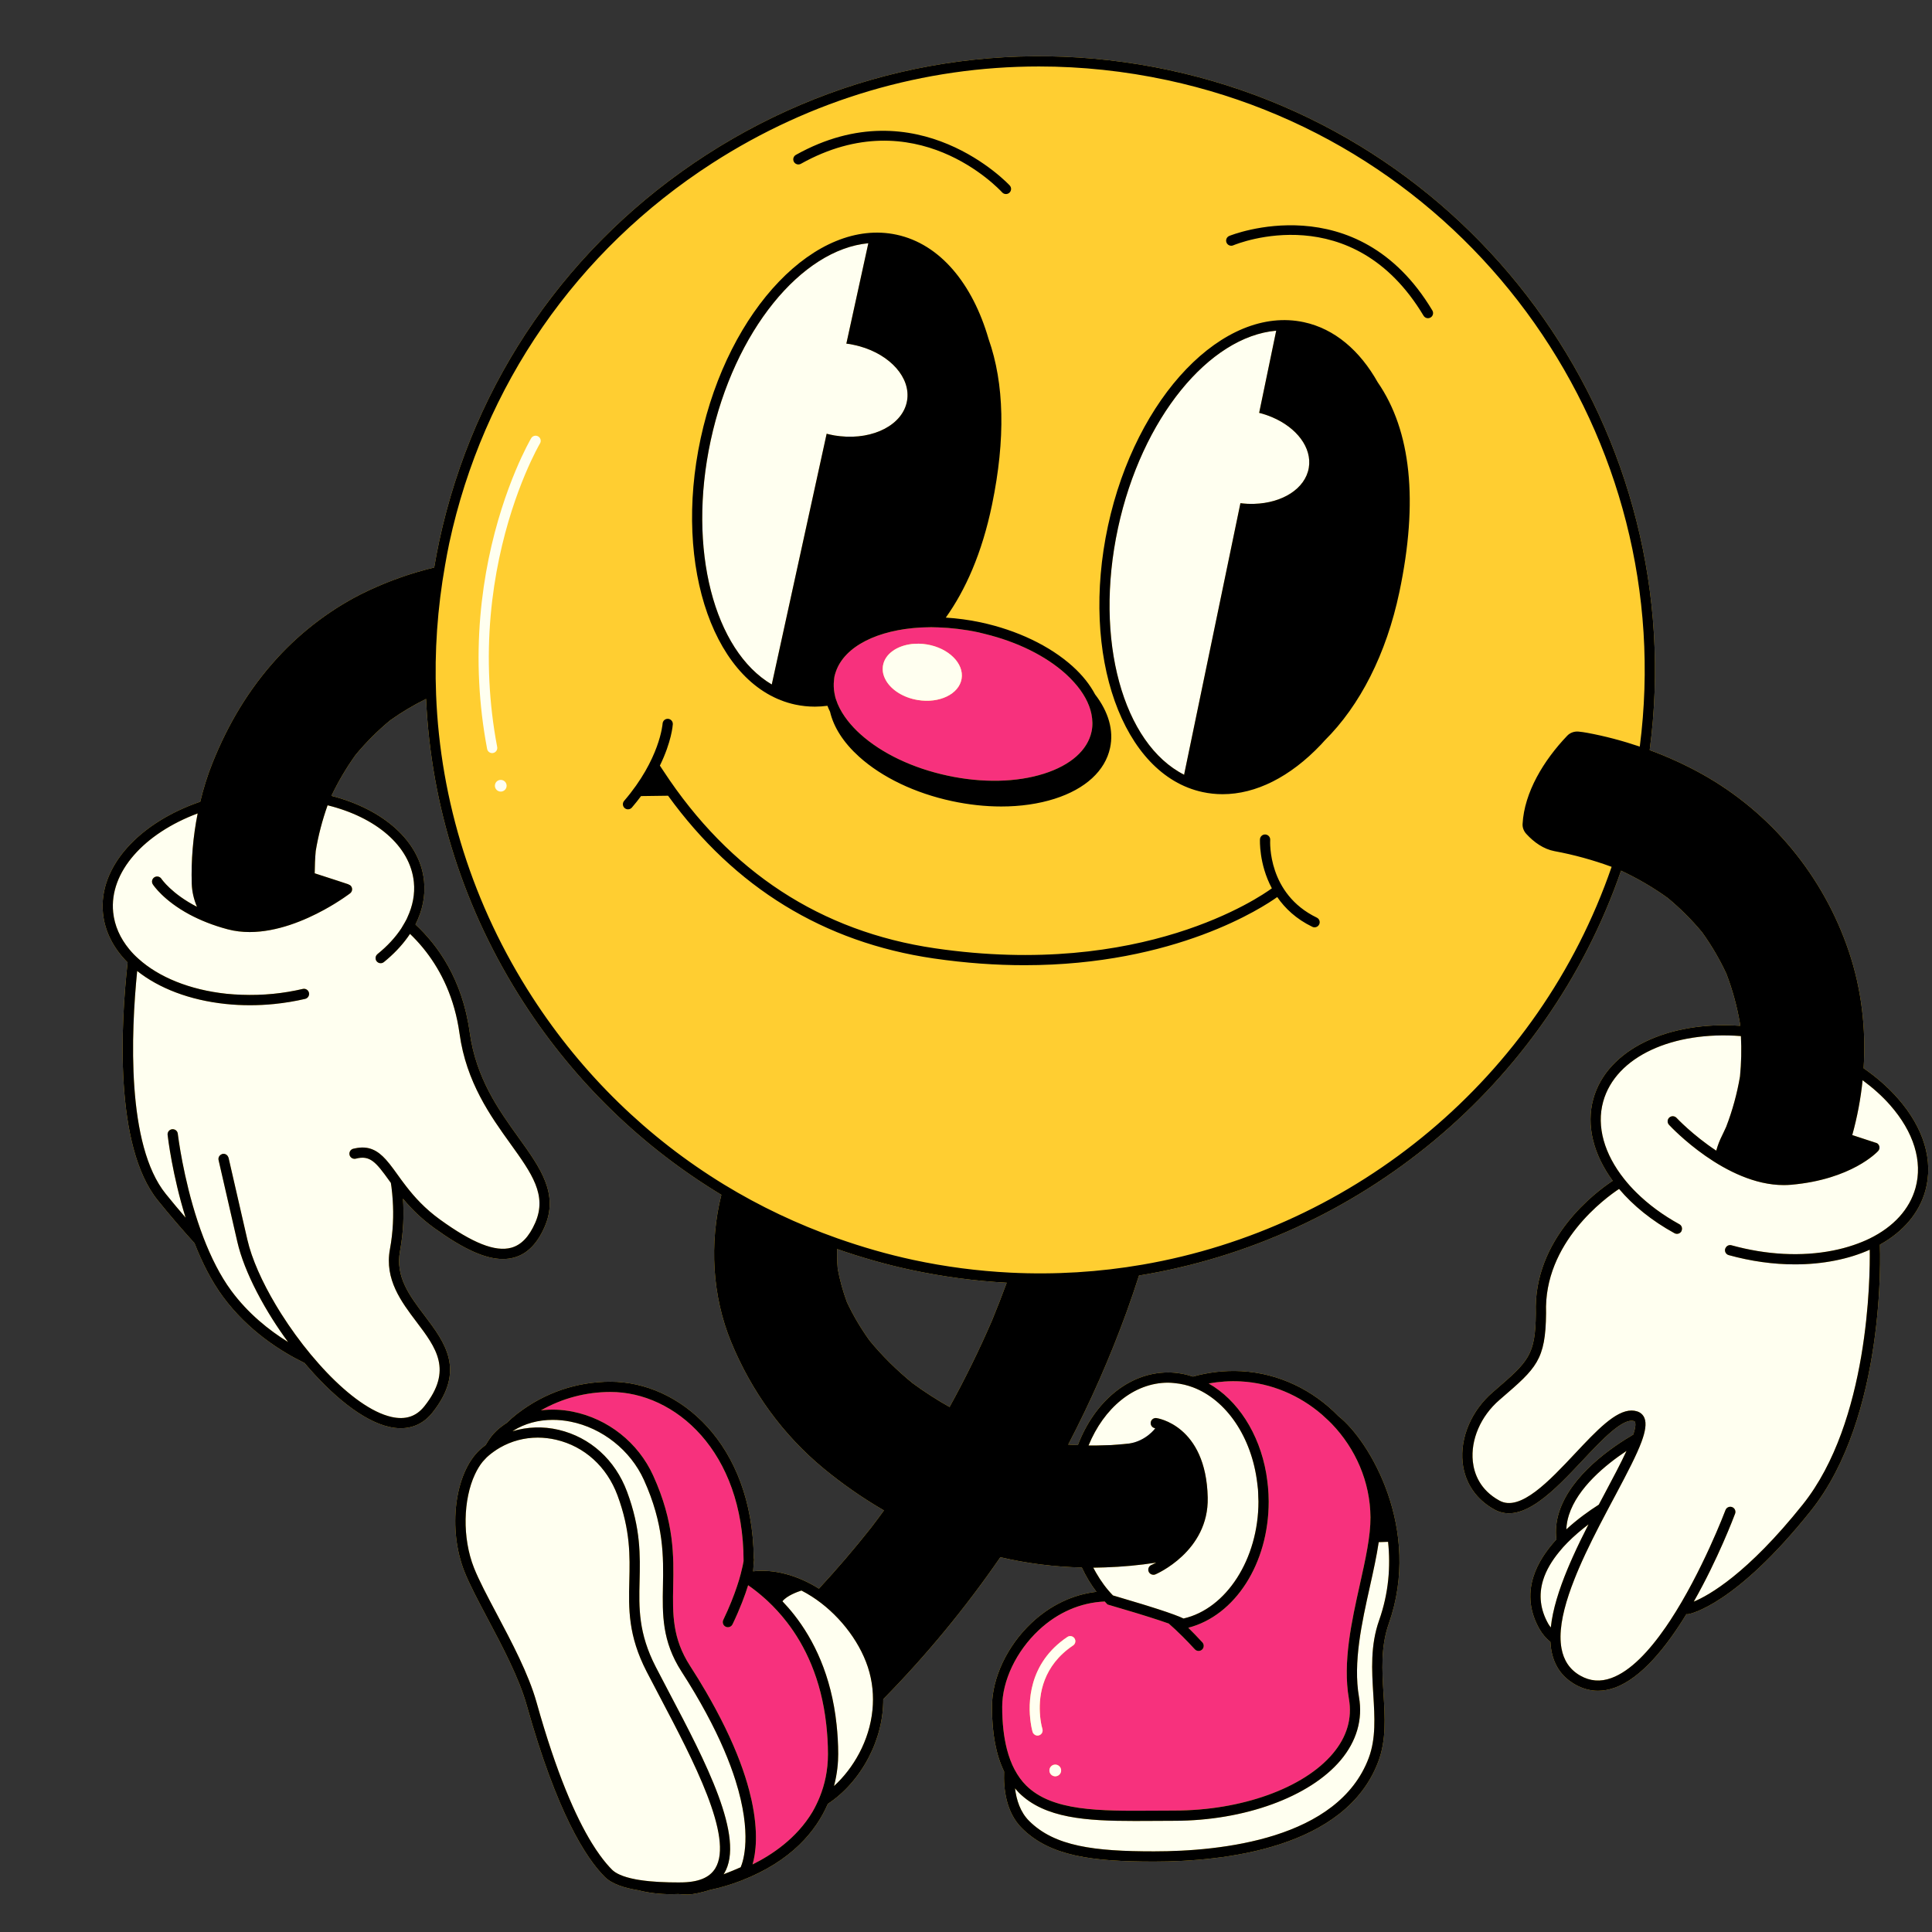 <svg xmlns="http://www.w3.org/2000/svg" xmlns:xlink="http://www.w3.org/1999/xlink" width="500" zoomAndPan="magnify" viewBox="0 0 375 375" height="500" preserveAspectRatio="xMidYMid meet" version="1.0"><rect x="0" y="0" width="375" height="375" fill="#333333" stroke="none"/><defs><clipPath id="8b0445d5ec"><path d="M 19.059 10 L 375 10 L 375 368 L 19.059 368 Z M 19.059 10 " clip-rule="nonzero"/></clipPath><clipPath id="1e10c53e3c"><path d="M 19.059 10 L 375 10 L 375 368 L 19.059 368 Z M 19.059 10 " clip-rule="nonzero"/></clipPath></defs><g clip-path="url(#8b0445d5ec)"><path fill="#ffce31" d="M 361.727 207.348 C 362.223 199.711 361.332 191.992 358.855 184.652 C 353.922 170.035 343.766 157.668 330.223 150.168 C 327.02 148.395 323.656 146.871 320.203 145.594 C 328.27 84.754 288.148 26.758 227.012 13.621 C 195.852 6.93 163.949 12.75 137.176 30.004 C 110.402 47.262 91.965 73.895 85.262 104.992 C 84.891 106.711 84.574 108.43 84.277 110.152 C 79.902 111.207 75.645 112.695 71.449 114.66 C 64.82 117.766 58.617 122.422 53.703 127.836 C 48.238 133.859 44.289 140.516 41.27 148.02 C 40.281 150.465 39.492 153.016 38.867 155.613 C 27.023 159.668 19.078 168.238 19.988 177.266 C 20.348 180.84 22.051 184.09 24.77 186.816 C 23.449 198.758 22.125 222.438 30.617 232.973 C 33.062 236.004 35.473 238.781 37.758 241.297 C 39.203 244.984 41.008 248.613 43.258 251.664 C 48.145 258.301 54.52 262.316 59.109 264.555 C 64.406 270.836 70.426 275.805 75.539 276.957 C 76.312 277.133 77.059 277.219 77.773 277.219 C 80.242 277.219 82.344 276.191 83.938 274.184 C 90.445 265.98 86.363 260.582 82.414 255.355 C 79.484 251.484 76.719 247.828 77.641 242.844 C 78.328 239.105 78.426 235.672 78.219 232.664 C 79.746 234.504 81.645 236.445 84.23 238.32 C 89.93 242.438 94.172 244.375 97.602 244.375 C 98.355 244.375 99.07 244.281 99.75 244.098 C 102.305 243.402 104.254 241.453 105.707 238.141 C 108.516 231.734 104.879 226.68 100.672 220.82 C 96.797 215.43 92.406 209.324 91.168 200.363 C 89.746 190.047 84.945 183.43 80.641 179.441 C 82.016 176.734 82.598 173.879 82.309 171.016 C 81.523 163.203 74.301 157.039 64.328 154.473 C 65.664 151.684 67.23 149.02 69.039 146.504 C 71.059 144.074 73.285 141.844 75.719 139.828 C 77.93 138.246 80.266 136.863 82.699 135.66 C 83.645 156.449 90.062 176.711 101.672 194.66 C 111.641 210.066 124.746 222.688 140.016 231.914 C 137.668 241.262 138.23 251.539 141.902 260.457 C 145.836 270.012 151.883 278.445 159.891 285.051 C 163.59 288.102 167.492 290.801 171.574 293.176 C 170.738 294.328 169.879 295.461 169.016 296.598 C 165.816 300.648 162.457 304.566 158.953 308.355 C 154.754 305.715 150.16 304.516 146.184 304.992 C 146.195 304.734 146.215 304.465 146.238 304.215 C 146.27 303.887 146.289 303.566 146.301 303.254 C 146.336 303.016 146.352 302.867 146.355 302.836 C 146.371 302.691 146.348 302.551 146.305 302.422 C 146.051 280.188 131.863 268.191 118.5 268.191 C 111.977 268.191 105.77 270.301 100.547 274.293 L 100.367 274.426 C 99.637 274.992 98.98 275.578 98.371 276.172 C 97.668 276.633 96.992 277.129 96.371 277.707 C 95.57 278.453 94.879 279.402 94.277 280.469 C 93.879 280.773 93.484 281.078 93.113 281.422 C 88.242 285.969 86.883 296.789 90.148 305.047 C 91.141 307.547 92.836 310.746 94.629 314.133 C 97.5 319.547 100.754 325.688 102.23 330.961 C 108.078 351.852 113.703 360.629 117.395 364.312 C 118.805 365.723 121.301 366.48 123.867 366.891 C 125.82 367.395 127.988 367.664 130.312 367.664 C 130.754 367.664 131.207 367.648 131.66 367.629 C 132.242 367.684 132.84 367.719 133.453 367.719 C 134.574 367.719 136.148 367.344 137.773 366.844 C 139.805 366.41 141.859 365.812 143.879 365.031 C 153.656 361.238 158.406 355.395 160.684 350.129 C 163.797 348.09 166.605 344.961 168.578 341.188 C 170.492 337.531 171.453 333.641 171.441 329.809 C 179.844 321.258 187.434 312.039 194.172 302.254 C 199.379 303.473 204.668 304.133 209.984 304.254 C 210.773 305.953 211.719 307.535 212.82 308.969 C 208.254 309.496 203.879 311.566 200.23 314.996 C 195.484 319.461 192.539 325.707 192.539 331.297 C 192.539 336.48 193.328 340.621 194.898 343.852 C 194.762 347.242 195.273 351.777 198.344 354.84 C 203.785 360.27 211.867 361.332 223.996 361.332 C 237.531 361.332 261.184 358.812 267.523 341.93 C 269.094 337.754 268.828 333.398 268.543 328.785 C 268.266 324.289 267.98 319.633 269.562 315.16 C 276.039 296.816 265.828 279.598 259.809 274.891 C 254.922 269.852 248.254 266.539 240.926 266.145 C 237.703 265.977 234.555 266.352 231.555 267.195 C 230.012 266.688 228.402 266.391 226.738 266.391 C 219.039 266.391 212.387 272.156 209.215 280.488 C 208.59 280.461 207.965 280.445 207.34 280.398 C 211.684 272.07 215.484 263.438 218.711 254.543 C 219.547 252.238 220.328 249.914 221.082 247.582 C 263.531 240.629 300.137 210.938 314.648 168.992 C 317.828 170.488 320.867 172.242 323.715 174.301 C 326.137 176.312 328.359 178.527 330.371 180.945 C 332.199 183.492 333.781 186.191 335.102 189.031 C 336.289 192.145 337.164 195.352 337.727 198.637 C 337.742 198.793 337.75 198.949 337.762 199.109 C 323.824 198.145 311.934 203.656 309.262 213.293 C 307.828 218.457 309.289 224.09 313.027 229.195 C 309.965 231.207 297.566 240.27 298.102 254.902 C 298.027 263.078 296.668 264.25 290.141 269.883 L 289.746 270.223 C 285.617 273.785 283.379 279.02 283.898 283.883 C 284.32 287.82 286.523 291.066 290.105 293.02 C 295.457 295.941 301.699 289.301 307.203 283.445 C 310.852 279.559 314.992 275.156 317.16 275.84 C 317.293 275.879 317.32 275.93 317.352 276 C 317.539 276.465 317.387 277.332 317.012 278.453 C 312.945 280.824 304.91 286.285 302.621 293.492 C 302.051 295.273 301.879 297.051 302.09 298.805 C 300.121 300.957 298.449 303.41 297.613 306.113 C 296.551 309.551 296.957 312.949 298.82 316.215 C 299.387 317.203 300.102 318.023 300.934 318.695 C 301.121 322.215 302.508 325.121 305.73 326.957 C 307.156 327.77 308.641 328.176 310.168 328.176 C 311.242 328.176 312.336 327.977 313.445 327.574 C 318.57 325.719 323.406 319.734 327.332 313.301 C 327.453 313.328 327.578 313.332 327.707 313.309 C 328.074 313.246 336.844 311.57 351.465 293.266 C 366.086 274.969 364.941 242.969 364.887 241.613 C 364.887 241.605 364.883 241.598 364.883 241.594 C 369.402 239.086 372.5 235.48 373.715 231.102 C 375.324 225.305 373.422 218.938 368.359 213.18 C 366.48 211.043 364.242 209.086 361.727 207.348 Z M 177.121 268.461 C 174.078 265.977 171.273 263.227 168.781 260.191 C 167.094 257.844 165.617 255.363 164.391 252.75 C 163.609 250.641 163.008 248.477 162.602 246.266 C 162.496 244.992 162.461 243.719 162.492 242.441 C 167.145 244.059 171.91 245.43 176.801 246.48 C 183.027 247.816 189.238 248.637 195.402 248.977 C 194.5 251.43 193.551 253.871 192.555 256.289 C 190.074 262.027 187.324 267.637 184.309 273.098 C 181.82 271.703 179.422 270.152 177.121 268.461 Z M 177.121 268.461 " fill-opacity="1" fill-rule="nonzero"/></g><path fill="#f7317d" d="M 257.316 275.238 C 257.074 275.012 256.836 274.781 256.586 274.566 C 252.262 270.844 246.777 268.445 240.82 268.129 C 238.703 268.016 236.625 268.172 234.598 268.531 C 240.195 271.707 244.41 278.16 245.773 285.988 C 245.844 286.398 245.898 286.816 245.957 287.238 C 246.012 287.664 246.07 288.09 246.109 288.52 C 246.195 289.484 246.254 290.457 246.254 291.449 C 246.254 303.477 239.738 313.59 230.645 315.945 C 231.496 316.785 232.402 317.719 233.383 318.785 C 233.75 319.191 233.723 319.82 233.32 320.191 C 232.914 320.559 232.285 320.531 231.914 320.129 C 231.055 319.191 230.262 318.367 229.508 317.617 C 228.543 316.656 227.652 315.824 226.848 315.129 C 225.793 314.754 224.508 314.328 223.172 313.906 C 222.891 313.816 222.609 313.73 222.328 313.641 C 221.973 313.531 221.621 313.422 221.27 313.312 C 220.91 313.203 220.559 313.094 220.211 312.988 C 218.516 312.477 216.996 312.027 216.082 311.762 L 214.977 311.434 L 214.801 311.258 C 214.672 311.129 214.559 310.98 214.434 310.852 C 209.758 311.043 205.277 312.977 201.594 316.441 C 197.234 320.543 194.527 326.234 194.527 331.297 C 194.527 334.469 194.844 337.191 195.445 339.539 C 195.633 340.27 195.852 340.965 196.098 341.617 C 196.344 342.27 196.617 342.887 196.926 343.461 C 197.555 344.645 198.293 345.688 199.176 346.562 C 204.238 351.582 213.371 351.52 223.945 351.449 C 225.246 351.438 226.566 351.43 227.902 351.43 C 240.953 351.43 253.043 347.09 258.699 340.371 C 261.438 337.121 262.488 333.547 261.824 329.75 C 260.578 322.645 262.371 314.609 263.953 307.523 C 265.023 302.727 266.031 298.195 266.008 294.52 C 265.961 287.59 263.094 281.156 258.504 276.375 C 258.125 275.977 257.719 275.609 257.316 275.238 Z M 201.664 336.828 C 201.57 336.859 201.473 336.875 201.375 336.875 C 201.094 336.875 200.836 336.746 200.648 336.539 C 200.551 336.434 200.469 336.316 200.426 336.172 C 200.422 336.156 200.352 335.914 200.262 335.504 C 200.195 335.191 200.121 334.781 200.051 334.285 C 199.551 330.719 199.5 322.891 207.176 317.734 C 207.637 317.426 208.254 317.551 208.559 318.004 C 208.863 318.457 208.742 319.074 208.289 319.379 C 202.414 323.324 201.645 328.914 201.836 332.398 C 201.863 332.879 201.898 333.328 201.953 333.719 C 202.02 334.219 202.098 334.625 202.164 334.938 C 202.246 335.301 202.312 335.539 202.328 335.594 C 202.488 336.117 202.191 336.672 201.664 336.828 Z M 204.824 344.781 C 204.195 344.781 203.688 344.27 203.688 343.645 C 203.688 343.016 204.195 342.508 204.824 342.508 C 205.453 342.508 205.965 343.016 205.965 343.645 C 205.965 344.27 205.453 344.781 204.824 344.781 Z M 160.375 334.703 C 160.578 336.527 160.707 338.434 160.707 340.469 C 160.707 343.613 160.094 346.352 159.121 348.766 C 158.91 349.281 158.691 349.789 158.449 350.273 C 158.211 350.754 157.969 351.238 157.699 351.688 C 154.621 356.844 149.789 360.043 146.07 361.887 C 146.688 359.766 147.254 355.734 145.883 349.441 C 145.746 348.812 145.586 348.164 145.41 347.488 C 145.188 346.641 144.93 345.762 144.637 344.844 C 143.438 341.102 141.609 336.742 138.91 331.734 C 138.316 330.637 137.695 329.516 137.016 328.352 C 136.547 327.547 136.059 326.73 135.547 325.895 C 135.035 325.066 134.504 324.223 133.949 323.359 C 130.477 317.973 130.562 313.312 130.664 307.91 C 130.777 302.082 130.902 295.48 126.789 286.418 C 123.879 280.012 118.027 275.367 111.129 273.992 C 109.02 273.574 106.945 273.5 104.984 273.754 C 109.105 271.418 113.707 270.18 118.5 270.18 C 131.016 270.18 144.316 281.68 144.328 303 C 144.258 303.438 144.098 304.285 143.777 305.492 C 143.68 305.863 143.57 306.262 143.438 306.699 C 143.32 307.086 143.184 307.508 143.039 307.945 C 142.445 309.723 141.602 311.895 140.387 314.426 C 140.152 314.918 140.359 315.512 140.855 315.746 C 140.996 315.812 141.141 315.844 141.285 315.844 C 141.656 315.844 142.012 315.637 142.184 315.281 C 143.645 312.23 144.594 309.68 145.215 307.688 C 145.23 307.699 145.238 307.711 145.25 307.719 C 146.266 308.422 147.406 309.309 148.59 310.379 C 148.73 310.508 148.867 310.633 149.008 310.762 C 150.238 311.914 151.508 313.27 152.738 314.863 C 156.242 319.395 159.395 325.836 160.375 334.703 Z M 160.375 334.703 " fill-opacity="1" fill-rule="nonzero"/><path fill="#f7317d" d="M 208.477 132.434 C 207.98 131.883 207.449 131.336 206.855 130.801 C 202.961 127.297 197.445 124.582 191.223 123.059 C 190.789 122.949 190.363 122.836 189.922 122.738 C 187.258 122.168 184.648 121.863 182.148 121.777 C 182.09 121.777 182.031 121.777 181.973 121.773 C 181.586 121.762 181.191 121.742 180.812 121.742 C 180.801 121.742 180.789 121.742 180.777 121.742 C 180.68 121.742 180.586 121.746 180.492 121.746 C 180.188 121.75 179.887 121.758 179.586 121.77 C 179.312 121.777 179.039 121.785 178.77 121.797 C 170.43 122.238 163.914 125.414 162.227 130.41 C 162.133 130.699 162.039 130.988 161.973 131.285 C 161.926 131.52 161.914 131.762 161.887 131.996 C 161.832 132.426 161.812 132.855 161.832 133.289 C 161.848 133.707 161.891 134.125 161.969 134.547 C 161.98 134.613 161.996 134.684 162.012 134.754 C 162.051 134.949 162.082 135.145 162.137 135.344 C 162.168 135.465 162.211 135.586 162.25 135.707 C 162.348 136.016 162.461 136.324 162.59 136.633 C 163.055 137.734 163.715 138.832 164.57 139.918 C 165.258 140.789 166.059 141.652 166.992 142.492 C 171.156 146.238 177.168 149.102 183.926 150.551 C 190.68 152.004 197.34 151.863 202.68 150.156 C 207.828 148.512 211.094 145.617 211.871 142.004 C 212.113 140.887 212.078 139.727 211.84 138.559 C 211.418 136.52 210.289 134.441 208.477 132.434 Z M 186.645 131.754 C 186.145 134.73 182.324 136.574 178.109 135.867 C 175.336 135.406 173.09 133.949 172.016 132.164 C 171.848 131.883 171.707 131.594 171.598 131.301 C 171.547 131.16 171.5 131.023 171.465 130.883 C 171.41 130.676 171.375 130.469 171.352 130.262 C 171.328 130.016 171.332 129.77 171.352 129.523 C 171.359 129.414 171.363 129.309 171.383 129.203 C 171.477 128.645 171.684 128.129 171.992 127.66 C 172.629 126.691 173.684 125.934 174.984 125.465 C 174.996 125.461 175.012 125.457 175.023 125.449 C 175.629 125.238 176.281 125.086 176.973 125.004 C 177.129 124.988 177.285 124.977 177.441 124.965 C 177.723 124.945 178.004 124.938 178.293 124.941 C 178.305 124.941 178.312 124.941 178.324 124.941 C 178.633 124.945 178.945 124.969 179.258 125 C 179.336 125.008 179.414 125.02 179.492 125.031 C 179.633 125.051 179.773 125.062 179.918 125.086 C 184.133 125.793 187.145 128.777 186.645 131.754 Z M 186.645 131.754 " fill-opacity="1" fill-rule="nonzero"/><path fill="#fffff0" d="M 269.426 299.266 C 269.934 304.039 269.551 309.219 267.688 314.5 C 265.969 319.352 266.27 324.211 266.559 328.91 C 266.828 333.305 267.082 337.453 265.664 341.234 C 259.742 356.996 237.016 359.348 223.996 359.348 C 212.391 359.348 204.703 358.383 199.75 353.438 C 198.035 351.727 197.289 349.379 197.016 347.109 C 197.266 347.402 197.504 347.703 197.773 347.969 C 202.785 352.938 210.84 353.449 220.285 353.449 C 221.488 353.449 222.715 353.441 223.961 353.434 C 225.254 353.426 226.57 353.414 227.902 353.414 C 241.516 353.414 254.203 348.797 260.223 341.648 C 263.309 337.98 264.543 333.75 263.781 329.41 C 262.605 322.691 264.352 314.863 265.895 307.953 C 266.566 304.938 267.211 302.027 267.609 299.328 Z M 157.562 309.875 C 156.906 309.457 156.238 309.066 155.559 308.723 C 154.762 308.98 152.723 309.719 151.871 310.809 C 152.625 311.602 153.383 312.461 154.129 313.41 C 157.926 318.238 161.367 325.16 162.379 334.742 C 162.57 336.562 162.695 338.453 162.695 340.469 C 162.695 341.996 162.535 344.18 161.879 346.672 C 165.645 343.242 168.766 337.891 169.348 331.879 C 169.605 329.199 169.379 326.391 168.445 323.559 C 166.684 318.227 162.508 313.039 157.562 309.875 Z M 137.078 332.531 C 135.719 330.008 134.137 327.316 132.277 324.438 C 128.477 318.543 128.574 313.359 128.676 307.871 C 128.785 302.254 128.902 295.891 124.977 287.234 C 122.371 281.496 116.918 277.168 110.738 275.941 C 109.57 275.707 108.414 275.594 107.289 275.594 C 104.465 275.594 101.836 276.316 99.637 277.695 C 99.586 277.73 99.535 277.77 99.484 277.801 C 99.508 277.793 99.527 277.785 99.551 277.781 C 102.359 276.945 105.41 276.816 108.426 277.527 C 114.57 278.977 119.41 283.355 121.711 289.543 C 124.383 296.73 124.258 301.902 124.141 306.902 C 124.016 312.086 123.898 316.98 127.289 323.562 C 128.125 325.184 129.012 326.875 129.922 328.602 C 136.867 341.789 144.734 356.738 140.551 363.648 C 140.516 363.703 140.473 363.75 140.438 363.805 C 141.758 363.297 142.953 362.793 143.766 362.434 C 144.266 361.277 146.051 356.023 142.766 345.598 C 141.602 341.906 139.797 337.566 137.078 332.531 Z M 125.52 324.473 C 121.898 317.441 122.02 312.297 122.152 306.855 C 122.266 302.043 122.387 297.062 119.848 290.23 C 117.781 284.68 113.453 280.754 107.969 279.461 C 106.773 279.18 105.566 279.039 104.379 279.039 C 101.777 279.039 99.258 279.715 97.055 280.98 C 96.633 281.223 96.223 281.484 95.828 281.773 C 95.672 281.887 95.516 281.996 95.367 282.113 C 95.059 282.355 94.758 282.602 94.473 282.871 C 94.328 283.008 94.195 283.168 94.055 283.316 C 93.934 283.445 93.809 283.566 93.695 283.707 C 93.117 284.41 92.621 285.246 92.188 286.168 C 89.914 291.02 89.684 298.461 92 304.316 C 92.949 306.719 94.621 309.871 96.387 313.203 C 99.305 318.707 102.613 324.949 104.145 330.426 C 108.027 344.301 111.758 352.66 114.855 357.711 C 115.398 358.598 115.926 359.383 116.426 360.074 C 117.285 361.262 118.082 362.195 118.797 362.91 C 119.457 363.566 120.781 364.285 123.383 364.777 C 123.578 364.812 123.785 364.848 123.996 364.883 C 124.625 364.984 125.316 365.074 126.086 365.148 C 127.184 365.254 128.438 365.328 129.859 365.359 C 130.438 365.371 131.035 365.379 131.668 365.379 L 132.035 365.375 C 135.5 365.375 137.727 364.477 138.848 362.625 C 142.453 356.672 134.527 341.617 128.164 329.523 C 127.25 327.793 126.359 326.098 125.52 324.473 Z M 68.559 222.973 C 68.676 222.941 68.785 222.926 68.895 222.902 C 71.57 222.312 73.309 223.316 74.883 225.055 C 75.395 225.617 75.891 226.258 76.398 226.945 C 76.637 227.273 76.879 227.609 77.129 227.953 C 77.301 228.191 77.48 228.441 77.66 228.688 C 77.703 228.746 77.742 228.801 77.785 228.863 C 77.938 229.07 78.098 229.281 78.258 229.496 C 78.453 229.758 78.656 230.023 78.867 230.297 C 80.457 232.348 82.469 234.594 85.398 236.711 C 91.73 241.289 96.125 243.031 99.23 242.184 C 101.164 241.656 102.688 240.074 103.887 237.344 C 106.238 231.977 103.227 227.781 99.055 221.977 C 95.246 216.676 90.504 210.082 89.199 200.633 C 88.242 193.703 85.617 188.523 82.715 184.754 C 81.875 183.66 81.012 182.691 80.156 181.828 C 79.965 181.637 79.773 181.449 79.582 181.266 C 79.426 181.504 79.258 181.738 79.09 181.973 C 77.879 183.648 76.352 185.25 74.512 186.738 C 74.09 187.082 73.461 187.016 73.113 186.59 C 73.023 186.477 72.965 186.352 72.93 186.219 C 72.832 185.852 72.949 185.449 73.262 185.195 C 75.188 183.641 76.738 181.957 77.898 180.195 C 77.961 180.098 78.008 180 78.07 179.902 C 78.199 179.699 78.312 179.496 78.43 179.293 C 78.484 179.199 78.543 179.105 78.594 179.012 C 78.715 178.793 78.844 178.574 78.949 178.355 C 78.996 178.262 79.027 178.168 79.07 178.074 C 80.113 175.844 80.562 173.527 80.332 171.215 C 79.621 164.152 72.902 158.605 63.586 156.305 C 62.562 159.195 61.781 162.156 61.281 165.184 C 61.148 166.621 61.098 168.066 61.082 169.508 C 64.25 170.516 67.652 171.652 67.652 171.652 C 67.652 171.652 67.641 171.668 67.637 171.672 C 67.828 171.73 68.008 171.828 68.141 172 C 68.473 172.434 68.391 173.059 67.957 173.391 C 67.863 173.461 67.414 173.801 66.688 174.293 C 66.215 174.613 65.621 175 64.93 175.426 C 64.328 175.793 63.66 176.184 62.922 176.59 C 59.184 178.637 53.824 180.91 48.461 180.91 C 47.031 180.91 45.602 180.75 44.203 180.379 C 42.734 179.992 41.41 179.547 40.191 179.07 C 39.555 178.82 38.953 178.562 38.383 178.297 C 37.82 178.039 37.289 177.773 36.785 177.504 C 31.754 174.801 29.773 171.824 29.664 171.652 C 29.367 171.191 29.5 170.578 29.965 170.281 C 30.426 169.988 31.039 170.121 31.336 170.582 C 31.375 170.637 33.305 173.484 38.234 176.012 C 37.629 174.594 37.27 173.074 37.219 171.531 C 37.078 167.008 37.469 162.391 38.367 157.883 C 28.016 161.754 21.18 169.23 21.965 177.066 C 22.23 179.676 23.32 182.098 25.074 184.23 C 25.355 184.574 25.652 184.906 25.965 185.234 C 26.25 185.531 26.562 185.812 26.875 186.098 C 30.801 189.648 36.797 192.133 43.996 192.895 C 44.953 192.992 45.926 193.051 46.902 193.086 C 48.926 193.16 50.977 193.105 53.035 192.902 C 54.98 192.707 56.91 192.387 58.777 191.949 C 59.312 191.824 59.844 192.16 59.969 192.691 C 60.094 193.227 59.762 193.758 59.227 193.883 C 57.281 194.336 55.262 194.672 53.234 194.875 C 51.652 195.035 50.074 195.113 48.508 195.113 C 46.914 195.113 45.34 195.031 43.785 194.867 C 36.785 194.129 30.84 191.812 26.625 188.465 C 25.422 200.52 24.527 222.254 32.168 231.727 C 33.469 233.34 34.758 234.875 36.027 236.348 C 33.465 228.125 32.59 220.777 32.535 220.281 C 32.473 219.738 32.863 219.246 33.41 219.184 C 33.973 219.133 34.449 219.512 34.508 220.059 C 34.512 220.074 34.535 220.266 34.582 220.605 C 34.887 222.867 36.238 231.762 39.512 240.277 C 39.855 241.164 40.215 242.047 40.602 242.922 C 41.031 243.902 41.492 244.867 41.98 245.805 C 42.848 247.469 43.801 249.055 44.859 250.488 C 48.156 254.969 52.242 258.215 55.914 260.488 C 54.84 259.023 53.812 257.523 52.859 256.012 C 52.332 255.176 51.828 254.336 51.344 253.5 C 50.82 252.59 50.324 251.684 49.859 250.785 C 48.082 247.344 46.746 243.996 46.07 241.047 L 42.426 225.168 C 42.32 224.703 42.566 224.258 42.98 224.062 C 43.047 224.035 43.102 223.996 43.172 223.977 C 43.668 223.867 44.145 224.152 44.312 224.613 C 44.328 224.652 44.355 224.684 44.363 224.723 L 44.383 224.816 L 48.008 240.602 C 48.867 244.348 50.867 248.809 53.516 253.262 C 53.688 253.551 53.867 253.844 54.047 254.137 C 54.223 254.426 54.402 254.715 54.586 255.004 C 56.312 257.734 58.266 260.426 60.328 262.91 C 60.84 263.527 61.359 264.129 61.883 264.715 C 62.395 265.289 62.91 265.855 63.43 266.398 C 67.684 270.848 72.16 274.16 75.977 275.023 C 78.691 275.637 80.785 274.957 82.379 272.949 C 87.934 265.949 84.641 261.598 80.828 256.555 C 77.91 252.699 74.605 248.328 75.684 242.484 C 76.324 239.012 76.414 235.805 76.23 232.98 C 76.199 232.531 76.164 232.094 76.125 231.668 C 76.082 231.234 76.035 230.805 75.984 230.395 C 75.945 230.117 75.902 229.859 75.863 229.594 C 75.746 229.434 75.625 229.27 75.516 229.113 C 72.969 225.574 71.824 224.168 69.066 224.895 C 68.535 225.027 67.992 224.715 67.852 224.184 C 67.711 223.656 68.031 223.113 68.559 222.973 Z M 160.051 135.074 C 160.039 135.031 160.031 134.988 160.023 134.941 C 159.547 135.027 159.074 135.105 158.621 135.168 C 159.098 135.156 159.574 135.125 160.051 135.074 Z M 229.859 150.387 C 229.863 150.328 229.855 150.27 229.867 150.207 L 240.766 97.668 C 241.211 97.723 241.656 97.762 242.094 97.785 C 242.551 97.805 243 97.812 243.445 97.797 C 248.902 97.637 253.355 94.863 254.039 90.797 C 254.691 86.898 251.684 83 246.934 80.984 C 246.527 80.812 246.109 80.652 245.68 80.508 C 245.262 80.367 244.84 80.242 244.402 80.133 L 247.711 64.184 C 234.711 65.32 221.605 81.148 217 102.5 C 212.309 124.262 218.027 144.418 229.859 150.387 Z M 161.746 84.477 C 161.84 84.492 161.93 84.516 162.02 84.531 C 162.371 84.59 162.715 84.633 163.062 84.668 C 169.574 85.375 175.285 82.414 176.062 77.762 C 176.809 73.32 172.801 68.879 166.879 67.223 C 166.457 67.105 166.027 67.004 165.59 66.914 C 165.391 66.875 165.199 66.828 164.996 66.793 C 164.758 66.754 164.52 66.73 164.277 66.699 L 168.543 47.211 C 155.578 48.43 142.531 64.223 137.941 85.516 C 133.383 106.656 138.652 126.281 149.801 132.859 L 160.453 84.191 C 160.875 84.301 161.305 84.395 161.746 84.477 Z M 311.551 289.746 C 313.012 287.004 314.562 284.09 315.707 281.621 C 311.691 284.285 306.219 288.734 304.516 294.094 C 304.223 295.016 304.066 295.938 304.02 296.855 C 306.16 294.879 308.43 293.262 310.324 292.055 C 310.738 291.27 311.148 290.5 311.551 289.746 Z M 304.719 303.461 C 304.887 303.074 305.055 302.688 305.23 302.301 C 306.195 300.145 307.25 297.984 308.328 295.879 C 306.945 296.922 305.523 298.121 304.211 299.453 C 303.938 299.734 303.664 300.02 303.398 300.312 C 303.133 300.609 302.875 300.918 302.625 301.227 C 301.246 302.906 300.117 304.742 299.516 306.699 C 298.621 309.594 298.969 312.465 300.547 315.23 C 300.688 315.473 300.855 315.676 301.012 315.891 C 301.367 312.426 302.602 308.547 304.238 304.594 C 304.395 304.219 304.555 303.84 304.719 303.461 Z M 361.531 209.672 C 361.164 213.266 360.488 216.828 359.523 220.316 C 361.617 220.996 363.469 221.609 363.988 221.781 C 364.164 221.816 364.34 221.879 364.484 222.012 C 364.887 222.383 364.914 223.004 364.547 223.41 C 364.34 223.633 359.379 228.926 347.676 229.961 C 347.191 230.004 346.707 230.023 346.223 230.023 C 334.949 230.023 324.414 218.82 323.953 218.324 C 323.578 217.922 323.602 217.293 324.004 216.922 C 324.406 216.551 325.035 216.574 325.41 216.973 C 325.469 217.039 328.598 220.355 333.125 223.344 C 333.398 222.336 333.781 221.344 334.266 220.387 C 334.543 219.832 334.793 219.266 335.055 218.703 C 336.273 215.539 337.164 212.277 337.734 208.934 C 337.988 206.328 338.047 203.715 337.91 201.102 C 324.781 200.086 313.617 205.023 311.176 213.82 C 309.828 218.676 311.422 224.035 315.273 228.871 C 315.617 229.305 315.98 229.73 316.359 230.156 C 316.762 230.605 317.184 231.047 317.625 231.48 C 319.918 233.746 322.719 235.84 325.977 237.629 C 326.422 237.875 326.586 238.406 326.402 238.867 C 326.387 238.902 326.387 238.941 326.367 238.977 C 326.102 239.457 325.496 239.629 325.02 239.367 C 320.613 236.949 316.977 233.988 314.262 230.77 C 311.773 232.41 299.586 241.164 300.09 254.875 C 300.008 263.992 298.195 265.559 291.441 271.383 L 291.043 271.727 C 287.406 274.867 285.426 279.445 285.875 283.672 C 286.125 285.988 287.227 289.188 291.059 291.277 C 295.07 293.473 300.742 287.418 305.75 282.086 C 309.906 277.664 313.555 273.781 316.688 273.781 C 317.051 273.781 317.406 273.836 317.758 273.945 C 318.434 274.156 318.93 274.609 319.191 275.25 C 319.402 275.77 319.441 276.418 319.34 277.184 C 319.289 277.57 319.203 277.988 319.078 278.441 C 318.957 278.871 318.812 279.328 318.629 279.824 C 317.691 282.359 315.934 285.742 313.602 290.125 C 313.504 290.309 313.406 290.488 313.305 290.68 C 313.117 291.031 312.926 291.391 312.734 291.75 C 312.434 292.316 312.129 292.891 311.824 293.469 C 309.973 296.973 308.055 300.719 306.473 304.391 C 306.316 304.75 306.168 305.109 306.02 305.469 C 305.875 305.816 305.738 306.164 305.602 306.508 C 304.004 310.535 302.922 314.391 302.895 317.641 C 302.891 318.047 302.906 318.441 302.938 318.824 C 302.969 319.211 303.02 319.586 303.086 319.953 C 303.5 322.207 304.621 324.039 306.719 325.234 C 308.641 326.328 310.621 326.484 312.766 325.707 C 316.477 324.367 320.102 320.477 323.312 315.832 C 323.605 315.41 323.891 314.98 324.176 314.551 C 330.391 305.09 334.848 293.289 334.918 293.105 C 335.109 292.594 335.688 292.332 336.195 292.523 C 336.711 292.715 336.973 293.285 336.781 293.801 C 336.543 294.434 333.445 302.645 328.758 310.879 C 331.699 309.66 339.156 305.488 349.914 292.027 C 362.766 275.941 362.996 247.84 362.918 242.57 C 360.898 243.473 358.656 244.184 356.203 244.668 C 353.695 245.168 351.078 245.414 348.395 245.414 C 344.211 245.414 339.871 244.812 335.547 243.617 C 335.016 243.473 334.707 242.926 334.852 242.398 C 334.863 242.359 334.891 242.332 334.902 242.297 C 335.09 241.836 335.578 241.57 336.078 241.707 C 342.875 243.586 349.703 243.941 355.812 242.723 C 357.203 242.449 358.512 242.094 359.75 241.676 C 360.324 241.48 360.883 241.277 361.418 241.055 C 361.93 240.848 362.426 240.629 362.902 240.395 C 367.516 238.133 370.645 234.738 371.801 230.574 C 373.223 225.441 371.473 219.727 366.863 214.492 C 365.332 212.746 363.523 211.145 361.531 209.672 Z M 179.918 125.086 C 179.773 125.062 179.633 125.051 179.492 125.031 C 179.414 125.02 179.336 125.008 179.258 125 C 178.945 124.969 178.633 124.945 178.324 124.941 C 178.312 124.941 178.305 124.941 178.293 124.941 C 178.004 124.938 177.723 124.945 177.441 124.965 C 177.285 124.977 177.129 124.988 176.973 125.004 C 176.281 125.086 175.629 125.238 175.023 125.449 C 175.012 125.457 174.996 125.461 174.984 125.465 C 173.684 125.934 172.629 126.691 171.992 127.66 C 171.684 128.129 171.477 128.645 171.383 129.203 C 171.363 129.309 171.359 129.414 171.352 129.523 C 171.332 129.77 171.328 130.016 171.352 130.262 C 171.375 130.469 171.41 130.676 171.465 130.883 C 171.5 131.023 171.547 131.16 171.598 131.301 C 171.707 131.594 171.848 131.883 172.016 132.164 C 173.09 133.949 175.336 135.406 178.109 135.867 C 182.324 136.574 186.145 134.73 186.645 131.754 C 187.145 128.777 184.133 125.793 179.918 125.086 Z M 200.262 335.504 C 200.352 335.914 200.422 336.156 200.426 336.172 C 200.469 336.316 200.551 336.434 200.648 336.539 C 200.836 336.746 201.094 336.875 201.375 336.875 C 201.473 336.875 201.57 336.859 201.664 336.828 C 202.191 336.672 202.488 336.117 202.328 335.594 C 202.312 335.539 202.246 335.301 202.164 334.938 C 202.098 334.625 202.02 334.219 201.953 333.719 C 201.898 333.328 201.863 332.879 201.836 332.398 C 201.645 328.914 202.414 323.324 208.289 319.379 C 208.742 319.074 208.863 318.457 208.559 318.004 C 208.254 317.551 207.637 317.426 207.176 317.734 C 199.5 322.891 199.551 330.719 200.051 334.285 C 200.121 334.781 200.195 335.191 200.262 335.504 Z M 94.551 145.367 C 94.641 145.844 95.059 146.176 95.523 146.176 C 95.586 146.176 95.648 146.168 95.711 146.156 C 96.25 146.055 96.605 145.535 96.504 144.996 C 95.672 140.617 95.199 136.391 94.996 132.348 C 94.539 123.297 95.457 115.184 96.891 108.363 C 99.77 94.668 104.727 86.215 104.812 86.07 C 105.094 85.602 104.941 84.992 104.469 84.711 C 104 84.43 103.391 84.582 103.105 85.051 C 103.02 85.199 97.777 94.109 94.836 108.492 C 93.43 115.383 92.551 123.527 93.016 132.57 C 93.227 136.664 93.711 140.938 94.551 145.367 Z M 96.059 152.512 C 96.059 153.141 96.566 153.648 97.195 153.648 C 97.824 153.648 98.336 153.141 98.336 152.512 C 98.336 151.883 97.824 151.375 97.195 151.375 C 96.566 151.375 96.059 151.883 96.059 152.512 Z M 203.688 343.645 C 203.688 344.27 204.195 344.781 204.824 344.781 C 205.453 344.781 205.965 344.27 205.965 343.645 C 205.965 343.016 205.453 342.508 204.824 342.508 C 204.195 342.508 203.688 343.016 203.688 343.645 Z M 215.645 280.492 C 216.059 280.473 216.473 280.43 216.891 280.398 C 217.664 280.34 218.438 280.27 219.215 280.18 C 222.449 279.672 225.25 279.867 228.18 281.414 C 229.402 282.055 230.422 282.969 231.273 284.023 C 229.023 277.918 224.277 277.223 224.215 277.215 C 223.672 277.148 223.285 276.652 223.352 276.109 C 223.418 275.566 223.914 275.176 224.461 275.246 C 224.555 275.258 234.098 276.59 234.418 290.66 C 234.66 301.164 224.359 305.547 224.258 305.59 C 224.133 305.641 224.004 305.664 223.879 305.664 C 223.488 305.664 223.117 305.438 222.957 305.055 C 222.75 304.551 222.988 303.969 223.492 303.758 C 223.562 303.73 223.91 303.578 224.422 303.305 C 221.113 303.816 217.797 304.121 214.477 304.23 C 214.125 304.242 213.773 304.25 213.422 304.258 C 213.07 304.262 212.723 304.277 212.375 304.281 C 212.316 304.281 212.258 304.285 212.203 304.285 C 212.371 304.613 212.555 304.934 212.734 305.25 C 213.672 306.883 214.762 308.383 216.027 309.676 L 216.168 309.715 L 216.586 309.84 L 216.641 309.855 C 218.301 310.344 220.051 310.863 221.734 311.379 C 222.09 311.488 222.441 311.598 222.793 311.707 C 223.148 311.816 223.5 311.93 223.844 312.039 C 224.203 312.152 224.555 312.266 224.898 312.375 C 226.008 312.734 227.012 313.078 227.859 313.391 C 228.629 313.676 229.273 313.934 229.723 314.152 C 238.039 312.262 244.266 302.582 244.266 291.449 C 244.266 291.133 244.238 290.82 244.23 290.508 C 244.215 290.043 244.211 289.574 244.176 289.117 C 244.141 288.684 244.078 288.258 244.027 287.828 C 242.953 278.922 238.012 271.707 231.535 269.273 C 230.992 269.07 230.438 268.902 229.875 268.766 C 229.262 268.621 228.641 268.52 228.008 268.461 C 227.586 268.418 227.168 268.375 226.738 268.375 C 220.059 268.375 214.246 273.32 211.285 280.574 C 212.348 280.59 213.406 280.559 214.465 280.523 C 214.859 280.508 215.25 280.516 215.645 280.492 Z M 215.645 280.492 " fill-opacity="1" fill-rule="nonzero"/><g clip-path="url(#1e10c53e3c)"><path fill="#000000" d="M 253.078 62.535 C 237.531 59.203 220.48 76.938 215.055 102.082 C 209.637 127.227 217.871 150.398 233.414 153.738 C 234.695 154.016 235.996 154.152 237.301 154.152 C 243.758 154.152 250.414 150.824 256.406 144.516 C 256.648 144.262 256.879 144 257.113 143.738 C 263.953 136.961 269.078 126.977 271.621 114.902 C 275.328 97.285 273.902 83.605 267.414 74.203 C 263.957 68.055 259.062 63.82 253.078 62.535 Z M 254.039 90.797 C 253.355 94.863 248.902 97.637 243.445 97.797 C 243 97.812 242.551 97.805 242.094 97.785 C 241.656 97.762 241.211 97.723 240.766 97.668 L 229.867 150.207 C 229.855 150.27 229.863 150.328 229.859 150.387 C 218.027 144.418 212.309 124.262 217 102.5 C 221.605 81.148 234.711 65.32 247.711 64.184 L 244.402 80.133 C 244.84 80.242 245.262 80.367 245.68 80.508 C 246.109 80.652 246.527 80.812 246.934 80.984 C 251.684 83 254.691 86.898 254.039 90.797 Z M 256.051 179.434 C 255.883 179.789 255.527 179.996 255.156 179.996 C 255.012 179.996 254.863 179.965 254.727 179.895 C 251.574 178.375 249.414 176.297 247.91 174.117 C 245.215 176.047 228.168 187.344 198.867 187.344 C 193.395 187.344 187.492 186.949 181.176 186.027 C 159.91 182.914 142.605 172.293 129.672 154.449 L 124.426 154.52 C 123.879 155.25 123.301 155.988 122.648 156.746 C 122.453 156.973 122.176 157.09 121.895 157.09 C 121.668 157.09 121.438 157.012 121.25 156.852 C 120.832 156.496 120.785 155.867 121.141 155.453 C 128.102 147.348 128.605 140.523 128.609 140.453 C 128.645 139.906 129.113 139.492 129.66 139.523 C 130.207 139.555 130.625 140.023 130.594 140.57 C 130.582 140.77 130.352 143.973 128.082 148.605 C 128.273 148.887 128.492 149.215 128.762 149.629 C 141.609 169.238 159.344 180.824 181.465 184.062 C 221.688 189.953 244.594 174.09 246.867 172.422 C 244.324 167.668 244.555 162.977 244.559 162.902 C 244.594 162.355 245.07 161.93 245.609 161.973 C 246.16 162.008 246.574 162.477 246.543 163.023 C 246.52 163.449 246.043 173.504 255.59 178.109 C 256.086 178.348 256.293 178.941 256.051 179.434 Z M 154.098 31.414 C 153.832 30.934 154 30.332 154.48 30.062 C 178.105 16.855 195.816 35.812 195.992 36.004 C 196.359 36.41 196.332 37.039 195.926 37.406 C 195.734 37.582 195.496 37.664 195.254 37.664 C 194.984 37.664 194.715 37.559 194.52 37.344 C 193.844 36.602 177.68 19.371 155.453 31.793 C 154.973 32.062 154.367 31.891 154.098 31.414 Z M 278.02 60.262 C 278.301 60.734 278.148 61.344 277.676 61.625 C 277.516 61.719 277.34 61.766 277.168 61.766 C 276.828 61.766 276.496 61.59 276.312 61.281 C 262.555 38.297 240.309 47.23 239.367 47.621 C 238.863 47.836 238.281 47.594 238.066 47.09 C 237.855 46.586 238.094 46.004 238.602 45.793 C 238.848 45.691 263.371 35.781 278.02 60.262 Z M 361.727 207.348 C 362.223 199.711 361.332 191.992 358.855 184.652 C 353.922 170.035 343.766 157.668 330.223 150.168 C 327.02 148.395 323.656 146.871 320.203 145.594 C 328.27 84.754 288.148 26.758 227.012 13.621 C 195.852 6.93 163.949 12.75 137.176 30.004 C 110.402 47.262 91.965 73.895 85.262 104.992 C 84.891 106.711 84.574 108.43 84.277 110.152 C 79.902 111.207 75.645 112.695 71.449 114.66 C 64.82 117.766 58.617 122.422 53.703 127.836 C 48.238 133.859 44.289 140.516 41.27 148.02 C 40.281 150.465 39.492 153.016 38.867 155.613 C 27.023 159.668 19.078 168.238 19.988 177.266 C 20.348 180.84 22.051 184.09 24.77 186.816 C 23.449 198.758 22.125 222.438 30.617 232.973 C 33.062 236.004 35.473 238.781 37.758 241.301 C 39.203 244.984 41.008 248.613 43.258 251.664 C 48.145 258.301 54.52 262.316 59.109 264.555 C 64.406 270.836 70.426 275.805 75.539 276.957 C 76.312 277.133 77.059 277.219 77.773 277.219 C 80.242 277.219 82.344 276.191 83.938 274.184 C 90.445 265.98 86.363 260.582 82.414 255.355 C 79.484 251.484 76.719 247.828 77.641 242.844 C 78.328 239.105 78.426 235.672 78.219 232.664 C 79.746 234.504 81.645 236.445 84.23 238.32 C 89.93 242.438 94.172 244.375 97.602 244.375 C 98.355 244.375 99.07 244.281 99.75 244.098 C 102.305 243.402 104.254 241.453 105.707 238.141 C 108.516 231.734 104.879 226.68 100.672 220.82 C 96.797 215.43 92.406 209.324 91.168 200.363 C 89.746 190.047 84.945 183.43 80.641 179.441 C 82.016 176.734 82.598 173.879 82.309 171.016 C 81.523 163.203 74.301 157.039 64.328 154.473 C 65.664 151.684 67.23 149.02 69.039 146.504 C 71.059 144.074 73.285 141.844 75.719 139.828 C 77.93 138.246 80.266 136.863 82.699 135.66 C 83.645 156.449 90.062 176.711 101.672 194.66 C 111.641 210.066 124.746 222.688 140.016 231.914 C 137.668 241.262 138.23 251.539 141.902 260.457 C 145.836 270.012 151.883 278.445 159.891 285.051 C 163.59 288.102 167.492 290.801 171.574 293.176 C 170.738 294.328 169.879 295.465 169.016 296.598 C 165.816 300.648 162.457 304.566 158.953 308.355 C 154.754 305.715 150.16 304.516 146.184 304.992 C 146.195 304.734 146.215 304.469 146.238 304.215 C 146.27 303.887 146.289 303.566 146.301 303.254 C 146.336 303.016 146.352 302.867 146.355 302.836 C 146.371 302.691 146.348 302.551 146.305 302.422 C 146.051 280.188 131.863 268.191 118.5 268.191 C 111.977 268.191 105.77 270.301 100.547 274.293 L 100.367 274.426 C 99.637 274.992 98.98 275.578 98.371 276.172 C 97.668 276.633 96.992 277.129 96.371 277.707 C 95.57 278.453 94.879 279.402 94.277 280.469 C 93.879 280.773 93.484 281.078 93.113 281.422 C 88.242 285.969 86.883 296.789 90.148 305.047 C 91.141 307.547 92.836 310.746 94.629 314.133 C 97.5 319.547 100.754 325.688 102.23 330.961 C 108.078 351.852 113.703 360.629 117.395 364.312 C 118.805 365.723 121.301 366.48 123.867 366.891 C 125.82 367.395 127.988 367.664 130.312 367.664 C 130.754 367.664 131.207 367.648 131.66 367.629 C 132.242 367.684 132.84 367.719 133.453 367.719 C 134.574 367.719 136.148 367.344 137.773 366.844 C 139.805 366.41 141.859 365.816 143.879 365.031 C 153.656 361.238 158.406 355.395 160.684 350.129 C 163.797 348.09 166.605 344.961 168.578 341.188 C 170.492 337.531 171.453 333.641 171.441 329.809 C 179.844 321.258 187.434 312.039 194.172 302.254 C 199.379 303.473 204.668 304.133 209.984 304.254 C 210.773 305.953 211.719 307.535 212.82 308.969 C 208.254 309.496 203.879 311.566 200.23 314.996 C 195.484 319.461 192.539 325.707 192.539 331.297 C 192.539 336.48 193.328 340.621 194.898 343.852 C 194.762 347.242 195.273 351.777 198.344 354.84 C 203.785 360.273 211.867 361.332 223.996 361.332 C 237.531 361.332 261.184 358.812 267.523 341.93 C 269.094 337.754 268.828 333.398 268.543 328.785 C 268.266 324.289 267.98 319.633 269.562 315.16 C 276.039 296.816 265.828 279.598 259.809 274.891 C 254.922 269.852 248.254 266.539 240.926 266.145 C 237.703 265.977 234.555 266.352 231.555 267.195 C 230.012 266.688 228.402 266.391 226.738 266.391 C 219.039 266.391 212.387 272.156 209.215 280.488 C 208.59 280.461 207.965 280.445 207.34 280.398 C 211.684 272.07 215.484 263.438 218.711 254.547 C 219.547 252.238 220.328 249.914 221.082 247.582 C 263.531 240.629 300.137 210.941 314.648 168.992 C 317.828 170.488 320.867 172.242 323.715 174.301 C 326.137 176.312 328.359 178.527 330.371 180.945 C 332.199 183.492 333.781 186.191 335.102 189.031 C 336.289 192.145 337.164 195.352 337.727 198.637 C 337.742 198.793 337.75 198.953 337.762 199.109 C 323.824 198.145 311.934 203.656 309.262 213.293 C 307.828 218.457 309.289 224.09 313.027 229.195 C 309.965 231.207 297.566 240.27 298.102 254.902 C 298.027 263.078 296.668 264.25 290.141 269.883 L 289.746 270.223 C 285.617 273.785 283.379 279.02 283.898 283.883 C 284.32 287.82 286.523 291.066 290.105 293.02 C 295.457 295.941 301.699 289.301 307.203 283.445 C 310.852 279.559 314.992 275.156 317.16 275.84 C 317.293 275.879 317.32 275.93 317.352 276 C 317.539 276.465 317.387 277.332 317.012 278.453 C 312.945 280.824 304.91 286.285 302.621 293.492 C 302.051 295.273 301.879 297.051 302.09 298.805 C 300.121 300.957 298.449 303.41 297.613 306.113 C 296.551 309.551 296.957 312.949 298.82 316.215 C 299.387 317.203 300.102 318.023 300.934 318.695 C 301.121 322.215 302.508 325.121 305.73 326.957 C 307.156 327.77 308.641 328.176 310.168 328.176 C 311.242 328.176 312.336 327.977 313.445 327.574 C 318.57 325.719 323.406 319.734 327.332 313.301 C 327.453 313.328 327.578 313.332 327.707 313.309 C 328.074 313.246 336.844 311.57 351.465 293.266 C 366.086 274.969 364.941 242.969 364.887 241.613 C 364.887 241.605 364.883 241.602 364.883 241.594 C 369.402 239.086 372.5 235.48 373.715 231.102 C 375.324 225.305 373.422 218.938 368.359 213.18 C 366.48 211.043 364.242 209.086 361.727 207.348 Z M 80.332 171.215 C 80.562 173.527 80.113 175.844 79.07 178.074 C 79.027 178.168 78.996 178.262 78.949 178.355 C 78.844 178.574 78.715 178.793 78.594 179.012 C 78.543 179.105 78.484 179.199 78.43 179.293 C 78.312 179.496 78.199 179.699 78.07 179.902 C 78.008 180 77.961 180.098 77.898 180.195 C 76.738 181.957 75.188 183.641 73.262 185.195 C 72.949 185.449 72.832 185.852 72.93 186.219 C 72.965 186.352 73.023 186.477 73.113 186.59 C 73.461 187.016 74.09 187.082 74.512 186.738 C 76.352 185.25 77.879 183.648 79.09 181.973 C 79.258 181.738 79.426 181.504 79.582 181.266 C 79.773 181.449 79.965 181.637 80.156 181.828 C 81.012 182.691 81.875 183.66 82.715 184.754 C 85.617 188.523 88.242 193.703 89.199 200.633 C 90.504 210.082 95.246 216.676 99.055 221.977 C 103.227 227.781 106.238 231.977 103.887 237.344 C 102.688 240.074 101.164 241.656 99.23 242.184 C 96.125 243.031 91.73 241.289 85.398 236.711 C 82.469 234.594 80.457 232.348 78.867 230.297 C 78.656 230.023 78.453 229.758 78.258 229.496 C 78.098 229.281 77.938 229.07 77.785 228.863 C 77.742 228.801 77.703 228.746 77.66 228.688 C 77.48 228.441 77.301 228.191 77.129 227.953 C 76.879 227.609 76.637 227.273 76.398 226.945 C 75.891 226.258 75.395 225.617 74.883 225.055 C 73.309 223.316 71.57 222.312 68.895 222.902 C 68.785 222.926 68.676 222.941 68.559 222.973 C 68.031 223.113 67.711 223.656 67.852 224.184 C 67.992 224.715 68.535 225.027 69.066 224.895 C 71.824 224.168 72.969 225.574 75.516 229.113 C 75.625 229.27 75.746 229.434 75.863 229.594 C 75.902 229.859 75.945 230.117 75.984 230.395 C 76.035 230.805 76.082 231.234 76.125 231.668 C 76.164 232.094 76.199 232.531 76.23 232.98 C 76.414 235.805 76.324 239.012 75.684 242.484 C 74.605 248.328 77.91 252.699 80.828 256.555 C 84.641 261.598 87.934 265.949 82.379 272.949 C 80.785 274.957 78.691 275.637 75.977 275.023 C 72.16 274.16 67.684 270.848 63.43 266.398 C 62.91 265.855 62.395 265.289 61.883 264.715 C 61.359 264.129 60.84 263.527 60.328 262.91 C 58.266 260.426 56.312 257.734 54.586 255.004 C 54.402 254.715 54.223 254.426 54.047 254.137 C 53.867 253.844 53.688 253.551 53.516 253.262 C 50.867 248.809 48.867 244.348 48.008 240.602 L 44.383 224.816 L 44.363 224.723 C 44.355 224.684 44.328 224.652 44.312 224.613 C 44.145 224.152 43.668 223.867 43.172 223.977 C 43.102 223.996 43.047 224.035 42.98 224.062 C 42.566 224.258 42.32 224.703 42.426 225.168 L 46.07 241.047 C 46.746 243.996 48.082 247.344 49.859 250.785 C 50.324 251.684 50.82 252.59 51.344 253.5 C 51.828 254.336 52.332 255.176 52.859 256.012 C 53.812 257.523 54.84 259.023 55.914 260.488 C 52.242 258.215 48.156 254.969 44.859 250.488 C 43.801 249.055 42.848 247.469 41.98 245.805 C 41.492 244.867 41.031 243.902 40.602 242.922 C 40.215 242.047 39.855 241.164 39.512 240.277 C 36.238 231.762 34.887 222.867 34.582 220.605 C 34.535 220.266 34.512 220.074 34.508 220.059 C 34.449 219.512 33.973 219.133 33.41 219.184 C 32.863 219.246 32.473 219.738 32.535 220.281 C 32.59 220.777 33.465 228.125 36.027 236.348 C 34.758 234.875 33.469 233.34 32.168 231.727 C 24.527 222.254 25.422 200.52 26.625 188.465 C 30.84 191.812 36.785 194.129 43.785 194.867 C 45.34 195.031 46.914 195.113 48.508 195.113 C 50.074 195.113 51.652 195.035 53.234 194.875 C 55.262 194.672 57.281 194.336 59.227 193.883 C 59.762 193.758 60.094 193.227 59.969 192.691 C 59.844 192.16 59.312 191.824 58.777 191.949 C 56.91 192.387 54.98 192.707 53.035 192.902 C 50.977 193.105 48.926 193.16 46.902 193.086 C 45.926 193.051 44.953 192.992 43.996 192.895 C 36.797 192.133 30.801 189.648 26.875 186.098 C 26.562 185.812 26.25 185.531 25.965 185.234 C 25.652 184.906 25.355 184.574 25.074 184.23 C 23.32 182.098 22.23 179.676 21.965 177.066 C 21.18 169.23 28.016 161.754 38.367 157.883 C 37.469 162.391 37.078 167.008 37.219 171.531 C 37.27 173.074 37.629 174.594 38.234 176.012 C 33.305 173.484 31.375 170.637 31.336 170.582 C 31.039 170.121 30.426 169.988 29.965 170.281 C 29.5 170.578 29.367 171.191 29.664 171.652 C 29.773 171.824 31.754 174.801 36.785 177.504 C 37.289 177.773 37.82 178.039 38.383 178.297 C 38.953 178.562 39.555 178.82 40.191 179.07 C 41.41 179.547 42.734 179.992 44.203 180.379 C 45.602 180.75 47.031 180.91 48.461 180.91 C 53.824 180.91 59.184 178.637 62.922 176.59 C 63.66 176.184 64.328 175.793 64.93 175.426 C 65.621 175 66.215 174.613 66.688 174.293 C 67.414 173.801 67.863 173.461 67.957 173.391 C 68.391 173.059 68.473 172.434 68.141 172 C 68.008 171.828 67.828 171.73 67.637 171.672 C 67.641 171.668 67.652 171.652 67.652 171.652 C 67.652 171.652 64.25 170.516 61.082 169.508 C 61.098 168.066 61.148 166.621 61.281 165.184 C 61.781 162.156 62.562 159.195 63.586 156.305 C 72.902 158.605 79.621 164.152 80.332 171.215 Z M 138.848 362.625 C 137.727 364.477 135.5 365.375 132.035 365.375 L 131.668 365.379 C 131.035 365.379 130.438 365.371 129.859 365.359 C 128.438 365.328 127.184 365.254 126.086 365.148 C 125.316 365.074 124.625 364.984 123.996 364.883 C 123.785 364.848 123.578 364.812 123.383 364.777 C 120.781 364.285 119.457 363.566 118.797 362.91 C 118.082 362.195 117.285 361.262 116.426 360.074 C 115.926 359.383 115.398 358.598 114.855 357.711 C 111.758 352.66 108.027 344.301 104.145 330.426 C 102.613 324.949 99.305 318.707 96.387 313.203 C 94.621 309.871 92.949 306.719 92 304.316 C 89.684 298.461 89.914 291.02 92.188 286.168 C 92.621 285.246 93.117 284.41 93.695 283.707 C 93.809 283.566 93.934 283.445 94.055 283.316 C 94.195 283.168 94.328 283.008 94.473 282.871 C 94.758 282.602 95.059 282.355 95.367 282.113 C 95.516 281.996 95.672 281.887 95.828 281.773 C 96.223 281.484 96.633 281.223 97.055 280.98 C 99.258 279.715 101.773 279.039 104.379 279.039 C 105.566 279.039 106.773 279.18 107.969 279.461 C 113.453 280.754 117.781 284.68 119.848 290.23 C 122.387 297.062 122.266 302.043 122.152 306.855 C 122.02 312.297 121.898 317.441 125.52 324.473 C 126.359 326.098 127.25 327.793 128.164 329.523 C 134.527 341.617 142.453 356.672 138.848 362.625 Z M 143.766 362.434 C 142.953 362.793 141.758 363.297 140.438 363.805 C 140.473 363.75 140.516 363.703 140.551 363.648 C 144.734 356.738 136.867 341.789 129.922 328.602 C 129.012 326.875 128.125 325.184 127.289 323.562 C 123.898 316.98 124.016 312.086 124.141 306.902 C 124.258 301.902 124.383 296.73 121.711 289.543 C 119.41 283.355 114.57 278.977 108.426 277.527 C 105.41 276.816 102.359 276.945 99.551 277.781 C 99.527 277.785 99.508 277.793 99.484 277.801 C 99.535 277.77 99.586 277.73 99.637 277.695 C 101.836 276.316 104.465 275.594 107.289 275.594 C 108.414 275.594 109.57 275.707 110.738 275.941 C 116.918 277.168 122.371 281.496 124.977 287.234 C 128.902 295.891 128.785 302.254 128.676 307.871 C 128.574 313.359 128.477 318.543 132.277 324.438 C 134.137 327.316 135.719 330.008 137.078 332.531 C 139.797 337.566 141.602 341.906 142.766 345.598 C 146.051 356.023 144.266 361.277 143.766 362.434 Z M 159.121 348.766 C 158.91 349.281 158.691 349.789 158.449 350.273 C 158.211 350.754 157.969 351.238 157.699 351.688 C 154.621 356.844 149.789 360.043 146.07 361.887 C 146.688 359.766 147.254 355.734 145.883 349.441 C 145.746 348.812 145.586 348.164 145.41 347.488 C 145.188 346.641 144.93 345.762 144.637 344.844 C 143.438 341.102 141.609 336.742 138.91 331.734 C 138.316 330.637 137.695 329.516 137.016 328.352 C 136.547 327.547 136.059 326.73 135.547 325.895 C 135.035 325.066 134.504 324.223 133.949 323.359 C 130.477 317.973 130.562 313.312 130.664 307.91 C 130.777 302.082 130.902 295.48 126.789 286.418 C 123.879 280.012 118.027 275.367 111.129 273.992 C 109.02 273.574 106.945 273.5 104.984 273.754 C 109.105 271.418 113.707 270.18 118.5 270.18 C 131.016 270.18 144.316 281.68 144.328 303 C 144.258 303.438 144.098 304.285 143.777 305.492 C 143.68 305.863 143.57 306.262 143.438 306.699 C 143.32 307.086 143.184 307.508 143.039 307.945 C 142.445 309.723 141.602 311.895 140.387 314.426 C 140.152 314.918 140.359 315.512 140.855 315.746 C 140.996 315.812 141.141 315.844 141.285 315.844 C 141.656 315.844 142.012 315.637 142.184 315.281 C 143.645 312.23 144.594 309.68 145.215 307.688 C 145.23 307.699 145.238 307.711 145.25 307.719 C 146.266 308.422 147.406 309.309 148.59 310.379 C 148.727 310.504 148.867 310.629 149.008 310.762 C 150.238 311.914 151.508 313.27 152.738 314.863 C 156.242 319.395 159.395 325.836 160.375 334.703 C 160.578 336.527 160.707 338.434 160.707 340.469 C 160.707 343.613 160.094 346.352 159.121 348.766 Z M 169.348 331.879 C 168.766 337.891 165.645 343.242 161.879 346.672 C 162.535 344.18 162.695 341.996 162.695 340.469 C 162.695 338.453 162.57 336.562 162.379 334.742 C 161.367 325.16 157.926 318.238 154.129 313.41 C 153.383 312.461 152.625 311.602 151.871 310.809 C 152.723 309.719 154.762 308.98 155.559 308.723 C 156.238 309.066 156.906 309.457 157.562 309.875 C 162.508 313.039 166.684 318.227 168.445 323.559 C 169.379 326.391 169.605 329.199 169.348 331.879 Z M 269.426 299.266 C 269.934 304.039 269.551 309.219 267.688 314.5 C 265.969 319.352 266.27 324.211 266.559 328.91 C 266.828 333.305 267.082 337.453 265.664 341.234 C 259.742 356.996 237.016 359.348 223.996 359.348 C 212.391 359.348 204.703 358.383 199.75 353.438 C 198.035 351.727 197.289 349.379 197.016 347.109 C 197.266 347.402 197.504 347.703 197.773 347.969 C 202.785 352.938 210.84 353.449 220.285 353.449 C 221.488 353.449 222.715 353.441 223.961 353.434 C 225.254 353.426 226.57 353.414 227.902 353.414 C 241.516 353.414 254.203 348.797 260.223 341.648 C 263.309 337.98 264.543 333.75 263.781 329.41 C 262.605 322.691 264.352 314.863 265.895 307.953 C 266.566 304.938 267.211 302.027 267.609 299.328 Z M 240.82 268.129 C 246.777 268.445 252.262 270.844 256.586 274.566 C 256.836 274.781 257.074 275.012 257.316 275.238 C 257.719 275.609 258.125 275.977 258.504 276.375 C 263.094 281.156 265.961 287.59 266.008 294.52 C 266.031 298.195 265.023 302.727 263.953 307.523 C 262.371 314.609 260.578 322.645 261.824 329.75 C 262.488 333.547 261.438 337.121 258.699 340.371 C 253.043 347.09 240.953 351.43 227.902 351.43 C 226.566 351.43 225.246 351.438 223.945 351.449 C 213.371 351.52 204.238 351.582 199.176 346.562 C 198.293 345.688 197.555 344.645 196.926 343.461 C 196.617 342.887 196.344 342.27 196.098 341.617 C 195.852 340.965 195.633 340.27 195.445 339.539 C 194.844 337.191 194.527 334.469 194.527 331.297 C 194.527 326.234 197.234 320.543 201.594 316.441 C 205.277 312.977 209.758 311.043 214.434 310.852 C 214.559 310.98 214.672 311.129 214.801 311.258 L 214.977 311.434 L 216.082 311.762 C 216.996 312.027 218.516 312.477 220.211 312.988 C 220.559 313.094 220.91 313.203 221.27 313.312 C 221.621 313.422 221.973 313.531 222.328 313.641 C 222.609 313.73 222.891 313.816 223.172 313.906 C 224.508 314.328 225.793 314.754 226.848 315.129 C 227.652 315.824 228.543 316.656 229.508 317.617 C 230.262 318.367 231.055 319.191 231.914 320.129 C 232.285 320.531 232.914 320.559 233.32 320.191 C 233.723 319.82 233.75 319.191 233.383 318.785 C 232.402 317.719 231.496 316.785 230.645 315.945 C 239.738 313.59 246.254 303.477 246.254 291.449 C 246.254 290.457 246.195 289.484 246.109 288.52 C 246.07 288.09 246.012 287.664 245.957 287.238 C 245.898 286.816 245.844 286.398 245.773 285.988 C 244.41 278.16 240.195 271.707 234.598 268.531 C 236.625 268.172 238.703 268.016 240.82 268.129 Z M 226.738 268.375 C 227.168 268.375 227.586 268.418 228.008 268.461 C 228.641 268.52 229.262 268.621 229.875 268.766 C 230.438 268.902 230.992 269.07 231.535 269.273 C 238.012 271.707 242.953 278.922 244.027 287.828 C 244.078 288.258 244.141 288.684 244.176 289.117 C 244.211 289.574 244.215 290.043 244.23 290.508 C 244.238 290.82 244.266 291.133 244.266 291.449 C 244.266 302.582 238.039 312.262 229.723 314.152 C 229.273 313.934 228.629 313.676 227.859 313.391 C 227.012 313.078 226.008 312.734 224.898 312.375 C 224.555 312.266 224.203 312.152 223.844 312.039 C 223.5 311.93 223.148 311.816 222.793 311.707 C 222.441 311.598 222.09 311.488 221.734 311.379 C 220.051 310.863 218.301 310.344 216.641 309.855 L 216.586 309.84 L 216.168 309.715 L 216.027 309.676 C 214.762 308.383 213.672 306.883 212.734 305.25 C 212.555 304.934 212.371 304.613 212.203 304.285 C 212.258 304.285 212.316 304.281 212.375 304.281 C 212.723 304.277 213.07 304.262 213.422 304.258 C 213.773 304.25 214.125 304.242 214.477 304.23 C 217.797 304.121 221.113 303.816 224.422 303.305 C 223.91 303.578 223.562 303.73 223.492 303.758 C 222.988 303.969 222.75 304.551 222.957 305.055 C 223.117 305.438 223.488 305.664 223.879 305.664 C 224.004 305.664 224.133 305.641 224.258 305.59 C 224.359 305.547 234.66 301.164 234.418 290.66 C 234.098 276.59 224.555 275.258 224.461 275.246 C 223.914 275.176 223.418 275.566 223.352 276.109 C 223.285 276.652 223.672 277.148 224.215 277.215 C 224.277 277.223 222.449 279.672 219.215 280.18 C 218.438 280.27 217.664 280.34 216.891 280.398 C 216.473 280.43 216.059 280.473 215.645 280.492 C 215.25 280.516 214.859 280.508 214.465 280.523 C 213.406 280.559 212.348 280.59 211.285 280.574 C 214.246 273.32 220.059 268.375 226.738 268.375 Z M 192.555 256.289 C 190.074 262.027 187.324 267.637 184.309 273.098 C 181.82 271.703 179.422 270.152 177.121 268.461 C 174.078 265.977 171.273 263.227 168.781 260.191 C 167.094 257.844 165.617 255.363 164.391 252.75 C 163.609 250.641 163.008 248.48 162.602 246.266 C 162.496 244.992 162.461 243.719 162.492 242.441 C 167.145 244.059 171.91 245.43 176.801 246.48 C 183.027 247.816 189.238 248.637 195.402 248.977 C 194.5 251.43 193.551 253.871 192.555 256.289 Z M 318.281 144.914 C 314.941 143.785 311.531 142.879 308.086 142.242 C 307.52 142.137 306.957 142.059 306.402 142.004 C 305.582 141.926 304.766 142.207 304.199 142.801 C 299.637 147.574 295.863 153.781 295.531 159.949 C 295.496 160.652 295.777 161.34 296.254 161.859 C 297.734 163.48 299.609 164.816 301.742 165.211 C 305.52 165.91 309.215 166.934 312.816 168.25 C 298.684 209.23 263.105 238.332 221.746 245.469 C 213.391 246.91 204.805 247.453 196.109 247.02 C 189.852 246.707 183.539 245.898 177.219 244.539 C 172.219 243.465 167.348 242.051 162.602 240.379 C 162.598 240.379 162.598 240.379 162.598 240.379 C 162.578 240.371 162.559 240.363 162.539 240.359 C 154.82 237.629 147.461 234.145 140.562 229.934 C 125.754 220.887 113.043 208.574 103.344 193.582 C 91.789 175.723 85.453 155.531 84.645 134.828 C 84.316 126.484 84.902 118.059 86.395 109.664 C 86.648 108.246 86.898 106.828 87.203 105.41 C 93.797 74.832 111.93 48.641 138.254 31.672 C 157.461 19.293 179.344 12.902 201.672 12.902 C 209.953 12.902 218.301 13.781 226.594 15.562 C 286.57 28.449 325.977 85.242 318.281 144.914 Z M 304.516 294.094 C 306.219 288.734 311.691 284.285 315.707 281.621 C 314.562 284.09 313.012 287.004 311.551 289.746 C 311.148 290.5 310.738 291.27 310.324 292.055 C 308.43 293.262 306.16 294.879 304.02 296.855 C 304.066 295.938 304.223 295.016 304.516 294.094 Z M 300.547 315.23 C 298.969 312.465 298.621 309.594 299.516 306.699 C 300.117 304.742 301.246 302.906 302.625 301.227 C 302.875 300.918 303.133 300.609 303.398 300.312 C 303.664 300.02 303.938 299.734 304.211 299.453 C 305.523 298.121 306.945 296.922 308.328 295.879 C 307.25 297.984 306.195 300.145 305.23 302.301 C 305.055 302.688 304.887 303.074 304.719 303.461 C 304.555 303.84 304.395 304.219 304.238 304.594 C 302.602 308.547 301.367 312.426 301.012 315.891 C 300.855 315.676 300.688 315.473 300.547 315.23 Z M 371.801 230.574 C 370.645 234.738 367.516 238.133 362.902 240.395 C 362.426 240.629 361.93 240.848 361.418 241.055 C 360.883 241.277 360.324 241.48 359.75 241.676 C 358.512 242.094 357.203 242.449 355.812 242.723 C 349.703 243.941 342.875 243.586 336.078 241.707 C 335.578 241.57 335.09 241.836 334.902 242.297 C 334.891 242.332 334.863 242.359 334.852 242.398 C 334.707 242.926 335.016 243.473 335.547 243.617 C 339.871 244.812 344.211 245.414 348.395 245.414 C 351.078 245.414 353.695 245.168 356.203 244.668 C 358.656 244.184 360.898 243.473 362.918 242.57 C 362.996 247.84 362.766 275.941 349.914 292.027 C 339.156 305.488 331.699 309.66 328.758 310.879 C 333.445 302.645 336.543 294.434 336.781 293.801 C 336.973 293.285 336.711 292.715 336.195 292.523 C 335.688 292.332 335.109 292.594 334.918 293.105 C 334.848 293.289 330.391 305.09 324.176 314.551 C 323.891 314.98 323.605 315.41 323.312 315.832 C 320.102 320.477 316.477 324.367 312.766 325.707 C 310.621 326.484 308.641 326.328 306.719 325.234 C 304.621 324.039 303.5 322.207 303.086 319.953 C 303.02 319.586 302.969 319.211 302.938 318.824 C 302.906 318.441 302.891 318.047 302.895 317.641 C 302.922 314.391 304.004 310.535 305.602 306.508 C 305.738 306.164 305.875 305.816 306.02 305.469 C 306.168 305.109 306.316 304.75 306.473 304.391 C 308.055 300.719 309.973 296.973 311.824 293.469 C 312.129 292.891 312.434 292.316 312.734 291.75 C 312.926 291.391 313.117 291.031 313.305 290.68 C 313.406 290.488 313.504 290.309 313.602 290.125 C 315.934 285.742 317.691 282.359 318.629 279.824 C 318.812 279.328 318.957 278.871 319.078 278.441 C 319.203 277.988 319.289 277.57 319.34 277.184 C 319.441 276.418 319.402 275.77 319.191 275.25 C 318.93 274.609 318.434 274.156 317.758 273.945 C 317.406 273.836 317.051 273.781 316.688 273.781 C 313.555 273.781 309.906 277.664 305.75 282.086 C 300.742 287.418 295.07 293.473 291.059 291.277 C 287.227 289.188 286.125 285.988 285.875 283.672 C 285.426 279.445 287.406 274.867 291.043 271.727 L 291.441 271.383 C 298.195 265.559 300.008 263.992 300.09 254.875 C 299.586 241.164 311.773 232.41 314.262 230.77 C 316.977 233.988 320.613 236.949 325.02 239.367 C 325.496 239.629 326.102 239.457 326.367 238.977 C 326.387 238.941 326.387 238.902 326.402 238.867 C 326.586 238.406 326.422 237.875 325.977 237.629 C 322.719 235.84 319.918 233.746 317.625 231.48 C 317.184 231.047 316.762 230.605 316.359 230.156 C 315.98 229.73 315.617 229.305 315.273 228.871 C 311.422 224.035 309.828 218.676 311.176 213.82 C 313.617 205.023 324.781 200.086 337.91 201.102 C 338.047 203.715 337.988 206.328 337.734 208.934 C 337.164 212.277 336.273 215.539 335.055 218.703 C 334.793 219.266 334.543 219.832 334.266 220.387 C 333.781 221.344 333.398 222.336 333.125 223.344 C 328.598 220.355 325.469 217.039 325.41 216.973 C 325.035 216.574 324.406 216.551 324.004 216.922 C 323.602 217.293 323.578 217.922 323.953 218.324 C 324.414 218.82 334.949 230.023 346.223 230.023 C 346.707 230.023 347.191 230.004 347.676 229.961 C 359.379 228.926 364.34 223.633 364.547 223.41 C 364.914 223.004 364.887 222.383 364.484 222.012 C 364.34 221.879 364.164 221.816 363.988 221.781 C 363.469 221.609 361.617 220.996 359.523 220.316 C 360.488 216.828 361.164 213.266 361.531 209.672 C 363.523 211.145 365.332 212.746 366.863 214.492 C 371.473 219.727 373.223 225.441 371.801 230.574 Z M 154.352 136.758 C 155.617 137.027 156.891 137.16 158.168 137.16 C 158.98 137.16 159.793 137.098 160.605 136.992 C 160.754 137.383 160.926 137.77 161.113 138.152 C 161.809 141.145 163.711 144.137 166.762 146.887 C 171.223 150.902 177.613 153.957 184.762 155.492 C 188.008 156.191 191.242 156.539 194.344 156.539 C 198.066 156.539 201.594 156.035 204.715 155.039 C 210.688 153.129 214.504 149.625 215.465 145.168 C 216.203 141.754 215.164 138.16 212.551 134.777 C 211.562 132.91 210.121 131.066 208.188 129.328 C 203.77 125.352 197.43 122.32 190.34 120.797 C 188.039 120.305 185.781 120.016 183.578 119.879 C 187.379 114.547 190.598 107.43 192.562 97.914 C 195.184 85.219 194.945 74.461 191.883 65.797 C 188.781 55.09 182.488 47.371 174.02 45.555 C 158.473 42.219 141.418 59.953 135.996 85.098 C 130.574 110.242 138.809 133.418 154.352 136.758 Z M 179.586 121.77 C 179.887 121.758 180.188 121.75 180.492 121.746 C 180.586 121.746 180.68 121.742 180.777 121.742 C 180.789 121.742 180.801 121.742 180.812 121.742 C 181.191 121.742 181.586 121.762 181.973 121.773 C 182.031 121.777 182.09 121.777 182.148 121.777 C 184.648 121.863 187.258 122.168 189.922 122.738 C 190.363 122.836 190.789 122.949 191.223 123.059 C 197.445 124.582 202.961 127.297 206.855 130.801 C 207.449 131.336 207.98 131.883 208.477 132.434 C 210.289 134.441 211.418 136.52 211.84 138.559 C 212.078 139.727 212.113 140.887 211.871 142.004 C 211.094 145.617 207.828 148.512 202.68 150.156 C 197.34 151.863 190.68 152.004 183.926 150.551 C 177.168 149.102 171.156 146.238 166.992 142.492 C 166.059 141.652 165.258 140.789 164.57 139.918 C 163.715 138.832 163.055 137.734 162.59 136.633 C 162.461 136.324 162.348 136.016 162.25 135.707 C 162.211 135.586 162.168 135.465 162.137 135.344 C 162.082 135.145 162.051 134.949 162.012 134.754 C 161.996 134.684 161.98 134.613 161.969 134.547 C 161.891 134.125 161.848 133.707 161.832 133.289 C 161.812 132.855 161.832 132.426 161.887 131.996 C 161.914 131.762 161.926 131.52 161.973 131.285 C 162.039 130.988 162.133 130.699 162.227 130.41 C 163.914 125.414 170.43 122.238 178.77 121.797 C 179.039 121.785 179.312 121.777 179.586 121.77 Z M 137.941 85.516 C 142.531 64.223 155.578 48.43 168.543 47.211 L 164.277 66.699 C 164.52 66.73 164.758 66.754 164.996 66.793 C 165.199 66.828 165.391 66.875 165.59 66.914 C 166.027 67.004 166.457 67.105 166.879 67.223 C 172.801 68.879 176.809 73.32 176.062 77.762 C 175.285 82.414 169.574 85.375 163.062 84.668 C 162.715 84.633 162.371 84.59 162.02 84.531 C 161.93 84.516 161.84 84.492 161.746 84.477 C 161.305 84.395 160.875 84.301 160.453 84.191 L 149.801 132.859 C 138.652 126.281 133.383 106.656 137.941 85.516 Z M 137.941 85.516 " fill-opacity="1" fill-rule="nonzero"/></g></svg>
